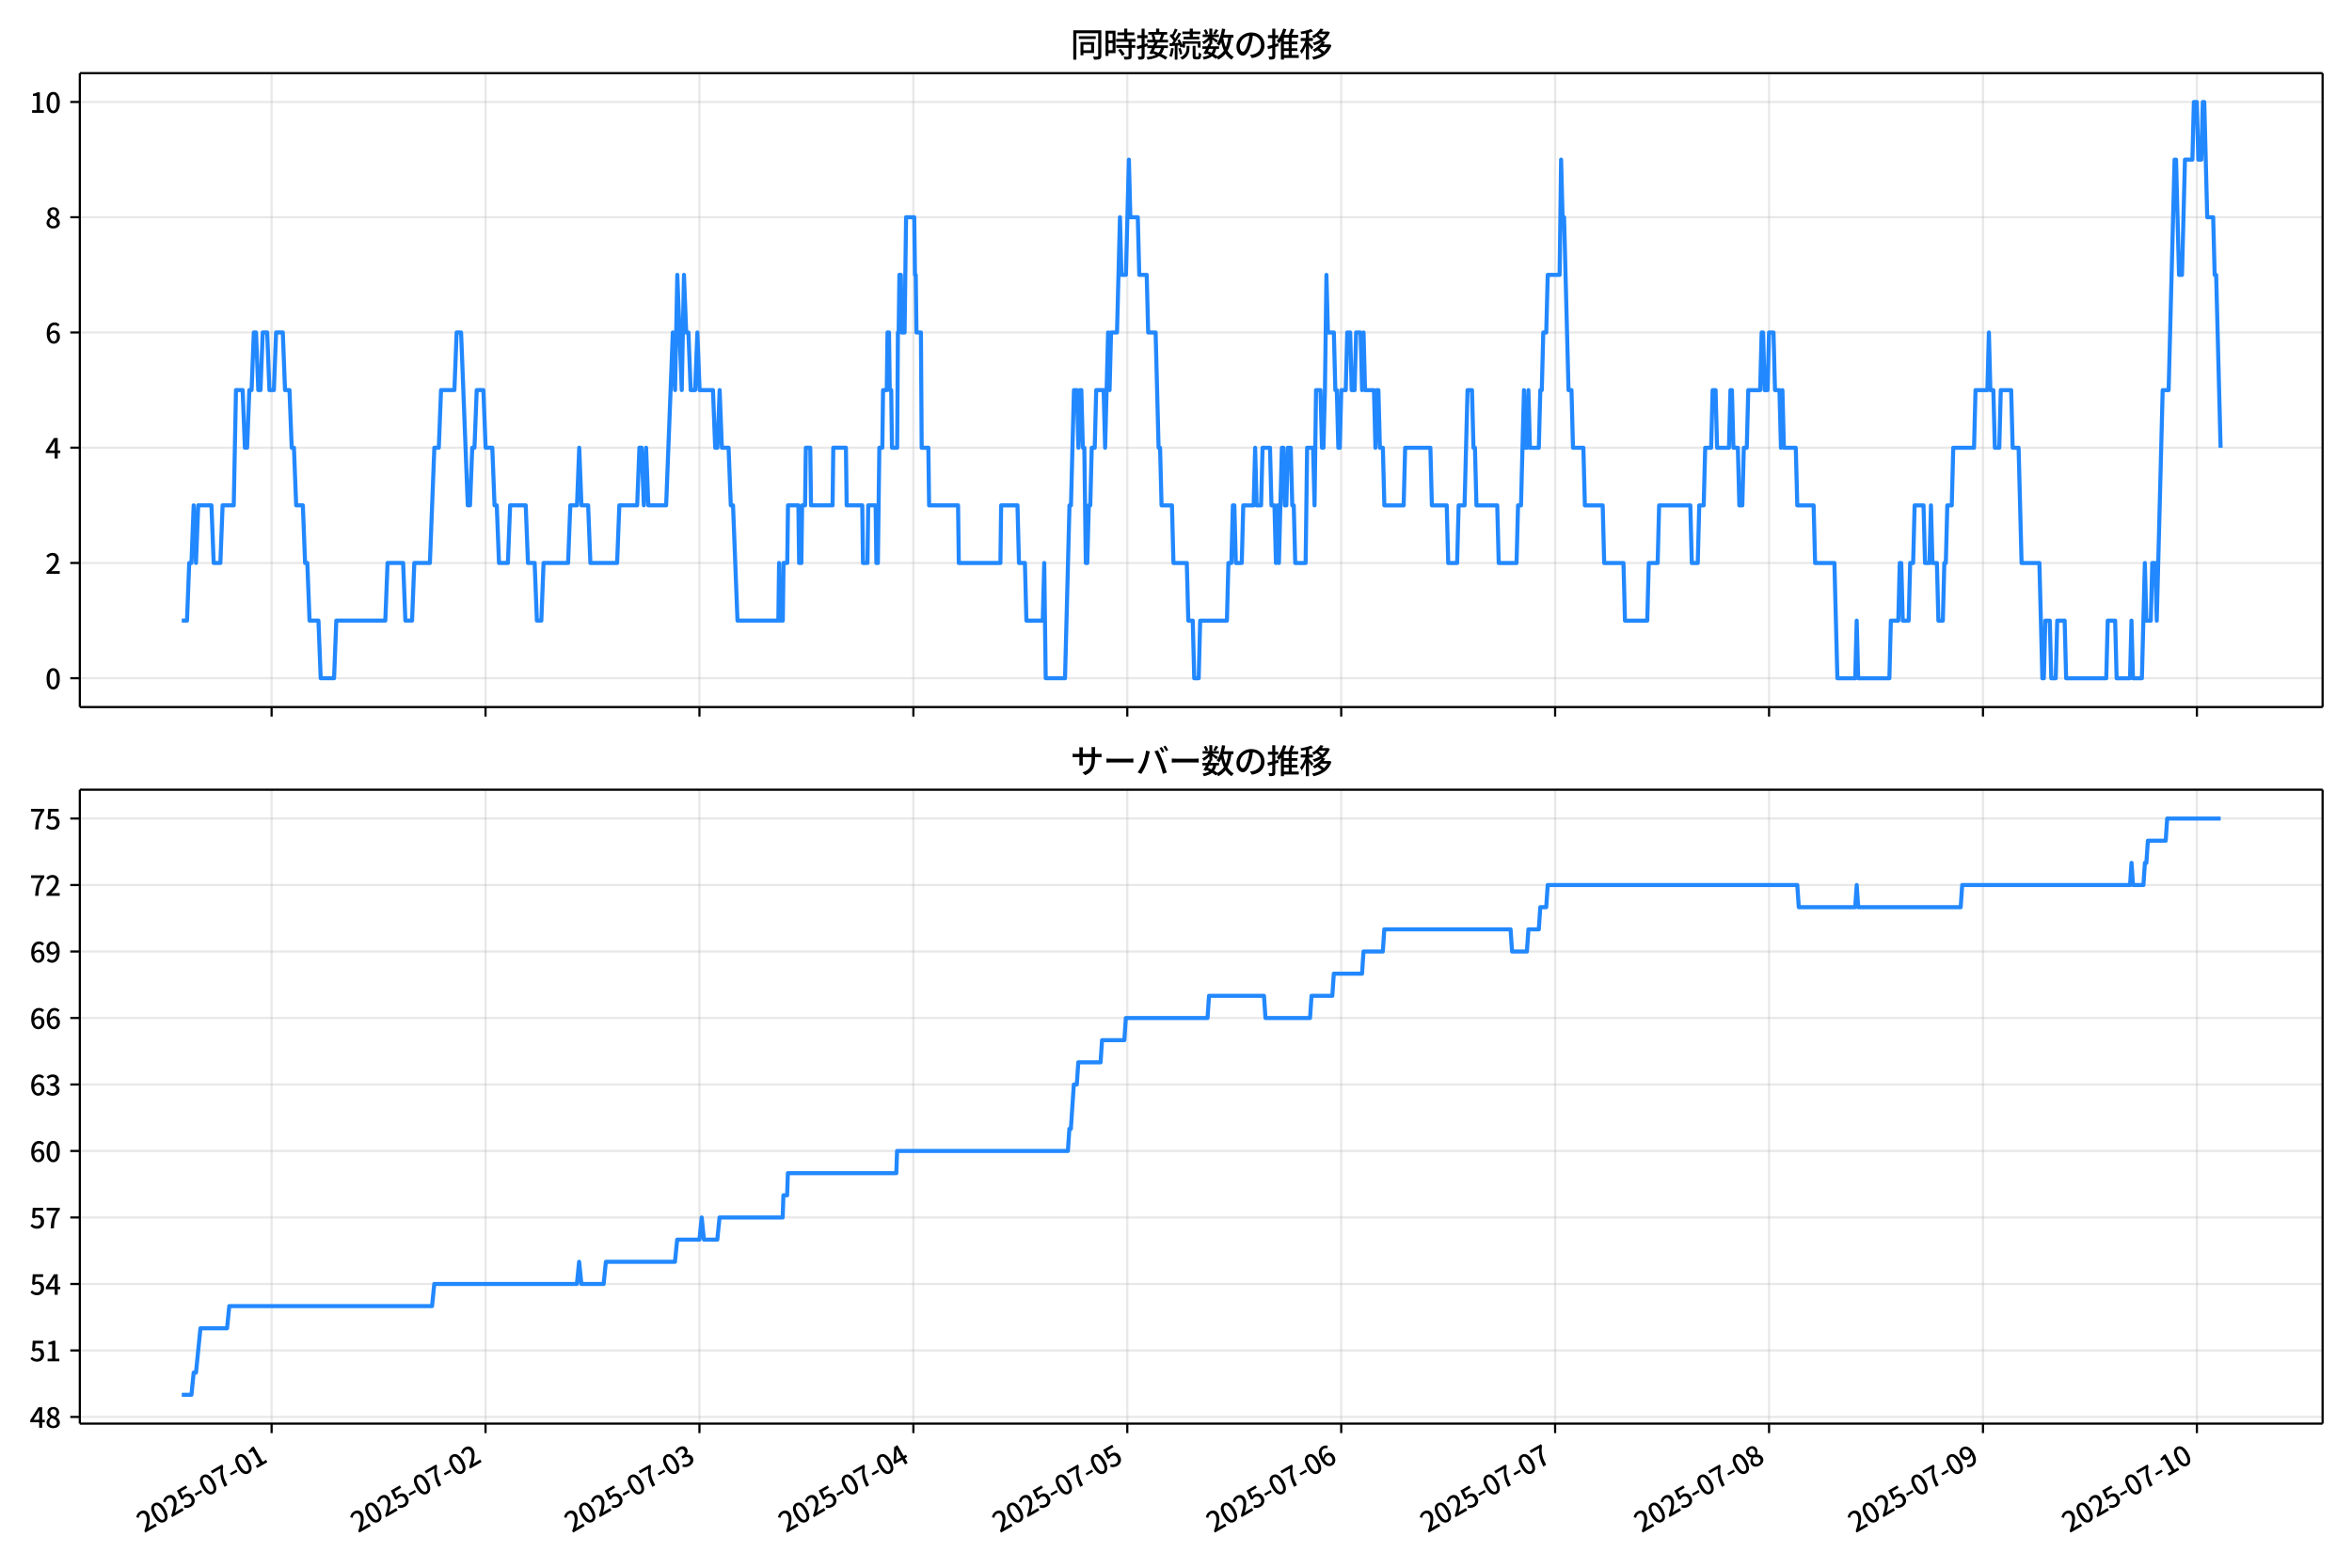 <!DOCTYPE svg  PUBLIC '-//W3C//DTD SVG 1.1//EN'  'http://www.w3.org/Graphics/SVG/1.1/DTD/svg11.dtd'>
<svg version="1.1" viewBox="0 0 864 576" xmlns="http://www.w3.org/2000/svg" xmlns:xlink="http://www.w3.org/1999/xlink">
 <defs>
  <style type="text/css">*{stroke-linejoin: round; stroke-linecap: butt}</style>
 </defs>
 <g id="aa">
  <g id="ab">
   <path d="m0 576h864v-576h-864z" fill="#fff"/>
  </g>
  <g id="ac">
   <g id="ad">
    <path d="m29.32 259.78h823.88v-232.9h-823.88z" fill="#fff"/>
   </g>
   <g id="ae">
    <g id="af">
     <g id="ag">
      <path d="m99.776 259.78v-232.9" clip-path="url(#f)" fill="none" stroke="#b0b0b0" stroke-linecap="square" stroke-opacity=".3" stroke-width=".8"/>
     </g>
     <g id="ah">
      <defs>
       <path id="d" d="m0 0v3.5" stroke="#000" stroke-width=".8"/>
      </defs>
      <use x="99.776" y="259.778" stroke="#000000" stroke-width=".8" xlink:href="#d"/>
     </g>
    </g>
    <g id="ai">
     <g id="aj">
      <path d="m178.36 259.78v-232.9" clip-path="url(#f)" fill="none" stroke="#b0b0b0" stroke-linecap="square" stroke-opacity=".3" stroke-width=".8"/>
     </g>
     <g id="ak">
      <use x="178.359" y="259.778" stroke="#000000" stroke-width=".8" xlink:href="#d"/>
     </g>
    </g>
    <g id="al">
     <g id="am">
      <path d="m256.94 259.78v-232.9" clip-path="url(#f)" fill="none" stroke="#b0b0b0" stroke-linecap="square" stroke-opacity=".3" stroke-width=".8"/>
     </g>
     <g id="an">
      <use x="256.942" y="259.778" stroke="#000000" stroke-width=".8" xlink:href="#d"/>
     </g>
    </g>
    <g id="ao">
     <g id="ap">
      <path d="m335.52 259.78v-232.9" clip-path="url(#f)" fill="none" stroke="#b0b0b0" stroke-linecap="square" stroke-opacity=".3" stroke-width=".8"/>
     </g>
     <g id="aq">
      <use x="335.524" y="259.778" stroke="#000000" stroke-width=".8" xlink:href="#d"/>
     </g>
    </g>
    <g id="ar">
     <g id="as">
      <path d="m414.11 259.78v-232.9" clip-path="url(#f)" fill="none" stroke="#b0b0b0" stroke-linecap="square" stroke-opacity=".3" stroke-width=".8"/>
     </g>
     <g id="at">
      <use x="414.107" y="259.778" stroke="#000000" stroke-width=".8" xlink:href="#d"/>
     </g>
    </g>
    <g id="au">
     <g id="av">
      <path d="m492.69 259.78v-232.9" clip-path="url(#f)" fill="none" stroke="#b0b0b0" stroke-linecap="square" stroke-opacity=".3" stroke-width=".8"/>
     </g>
     <g id="aw">
      <use x="492.689" y="259.778" stroke="#000000" stroke-width=".8" xlink:href="#d"/>
     </g>
    </g>
    <g id="ax">
     <g id="ay">
      <path d="m571.27 259.78v-232.9" clip-path="url(#f)" fill="none" stroke="#b0b0b0" stroke-linecap="square" stroke-opacity=".3" stroke-width=".8"/>
     </g>
     <g id="az">
      <use x="571.272" y="259.778" stroke="#000000" stroke-width=".8" xlink:href="#d"/>
     </g>
    </g>
    <g id="ba">
     <g id="bb">
      <path d="m649.85 259.78v-232.9" clip-path="url(#f)" fill="none" stroke="#b0b0b0" stroke-linecap="square" stroke-opacity=".3" stroke-width=".8"/>
     </g>
     <g id="bc">
      <use x="649.854" y="259.778" stroke="#000000" stroke-width=".8" xlink:href="#d"/>
     </g>
    </g>
    <g id="bd">
     <g id="be">
      <path d="m728.44 259.78v-232.9" clip-path="url(#f)" fill="none" stroke="#b0b0b0" stroke-linecap="square" stroke-opacity=".3" stroke-width=".8"/>
     </g>
     <g id="bf">
      <use x="728.437" y="259.778" stroke="#000000" stroke-width=".8" xlink:href="#d"/>
     </g>
    </g>
    <g id="bg">
     <g id="bh">
      <path d="m807.02 259.78v-232.9" clip-path="url(#f)" fill="none" stroke="#b0b0b0" stroke-linecap="square" stroke-opacity=".3" stroke-width=".8"/>
     </g>
     <g id="bi">
      <use x="807.02" y="259.778" stroke="#000000" stroke-width=".8" xlink:href="#d"/>
     </g>
    </g>
   </g>
   <g id="bj">
    <g id="bk">
     <g id="bl">
      <path d="m29.32 249.19h823.88" clip-path="url(#f)" fill="none" stroke="#b0b0b0" stroke-linecap="square" stroke-opacity=".3" stroke-width=".8"/>
     </g>
     <g id="bm">
      <defs>
       <path id="g" d="m0 0h-3.5" stroke="#000" stroke-width=".8"/>
      </defs>
      <use x="29.32" y="249.191" stroke="#000000" stroke-width=".8" xlink:href="#g"/>
     </g>
     <g id="bn">
      <!-- 0 -->
      <g transform="translate(16.62 253.18) scale(.1 -.1)">
       <defs>
        <path id="a" transform="scale(.016)" d="m1830-90q-460 0-806 275-346 276-535 823-188 547-188 1366 0 820 188 1357 189 538 535 803 346 266 806 266 461 0 800-269 340-269 528-803 189-534 189-1354 0-819-189-1366-188-547-528-823-339-275-800-275zm0 589q237 0 422 185 186 186 288 599 103 413 103 1091 0 679-103 1082-102 403-288 582-185 180-422 180-236 0-422-180-186-179-292-582-105-403-105-1082 0-678 105-1091 106-413 292-599 186-185 422-185z"/>
       </defs>
       <use xlink:href="#a"/>
      </g>
     </g>
    </g>
    <g id="bo">
     <g id="bp">
      <path d="m29.32 206.85h823.88" clip-path="url(#f)" fill="none" stroke="#b0b0b0" stroke-linecap="square" stroke-opacity=".3" stroke-width=".8"/>
     </g>
     <g id="bq">
      <use x="29.32" y="206.846" stroke="#000000" stroke-width=".8" xlink:href="#g"/>
     </g>
     <g id="br">
      <!-- 2 -->
      <g transform="translate(16.62 210.83) scale(.1 -.1)">
       <defs>
        <path id="b" transform="scale(.016)" d="m282 0v429q697 621 1164 1136 468 515 701 956 234 442 234 826 0 256-87 451-86 196-262 301-176 106-445 106-275 0-506-151-230-150-422-368l-416 410q301 333 637 518 336 186 803 186 429 0 749-176t496-493 176-745q0-455-224-919t-615-935q-390-470-889-950 186 20 394 36t374 16h1184v-634h-3046z"/>
       </defs>
       <use xlink:href="#b"/>
      </g>
     </g>
    </g>
    <g id="bs">
     <g id="bt">
      <path d="m29.32 164.5h823.88" clip-path="url(#f)" fill="none" stroke="#b0b0b0" stroke-linecap="square" stroke-opacity=".3" stroke-width=".8"/>
     </g>
     <g id="bu">
      <use x="29.32" y="164.501" stroke="#000000" stroke-width=".8" xlink:href="#g"/>
     </g>
     <g id="bv">
      <!-- 4 -->
      <g transform="translate(16.62 168.49) scale(.1 -.1)">
       <defs>
        <path id="k" transform="scale(.016)" d="m2170 0v3072q0 192 12 457 13 266 20 458h-26q-90-179-183-365-92-185-195-364l-921-1415h2579v-576h-3328v493l1875 2957h858v-4717h-691z"/>
       </defs>
       <use xlink:href="#k"/>
      </g>
     </g>
    </g>
    <g id="bw">
     <g id="bx">
      <path d="m29.32 122.16h823.88" clip-path="url(#f)" fill="none" stroke="#b0b0b0" stroke-linecap="square" stroke-opacity=".3" stroke-width=".8"/>
     </g>
     <g id="by">
      <use x="29.32" y="122.156" stroke="#000000" stroke-width=".8" xlink:href="#g"/>
     </g>
     <g id="bz">
      <!-- 6 -->
      <g transform="translate(16.62 126.14) scale(.1 -.1)">
       <defs>
        <path id="j" transform="scale(.016)" d="m1971-90q-339 0-634 144-294 144-518 435-224 292-352 733-128 442-128 1044 0 678 147 1161 148 483 397 784 250 301 570 445t665 144q397 0 688-147 292-147 490-359l-403-448q-128 154-327 253-198 99-409 99-307 0-567-182-259-182-413-605-153-422-153-1145 0-608 115-1002t326-589q212-195 493-195 212 0 375 121 163 122 259 343t96 522q0 300-90 511-89 212-259 320-169 109-419 109-211 0-451-134t-458-461l-25 538q134 192 313 323t374 201q196 71 375 71 397 0 694-163 298-163 467-490 170-326 170-825 0-468-195-817-195-348-512-544-317-195-701-195z"/>
       </defs>
       <use xlink:href="#j"/>
      </g>
     </g>
    </g>
    <g id="ca">
     <g id="cb">
      <path d="m29.32 79.811h823.88" clip-path="url(#f)" fill="none" stroke="#b0b0b0" stroke-linecap="square" stroke-opacity=".3" stroke-width=".8"/>
     </g>
     <g id="cc">
      <use x="29.32" y="79.811" stroke="#000000" stroke-width=".8" xlink:href="#g"/>
     </g>
     <g id="cd">
      <!-- 8 -->
      <g transform="translate(16.62 83.796) scale(.1 -.1)">
       <defs>
        <path id="m" transform="scale(.016)" d="m1830-90q-441 0-787 163-345 164-547 448-202 285-202 650 0 314 122 557t314 419 403 291v32q-256 186-442 458-185 272-185 643 0 365 176 640t480 425q304 151 694 151 410 0 704-160t457-439q164-278 164-649 0-237-96-448t-234-381q-137-169-291-278v-32q218-115 397-285 179-169 288-406t109-557q0-346-189-628-189-281-532-448-342-166-803-166zm314 2708q205 198 310 419 106 221 106 464 0 211-83 384t-247 272q-163 99-393 99-288 0-480-183-192-182-192-502 0-256 134-429 135-172 359-294t486-230zm-294-2170q236 0 418 89 183 90 285 253 103 164 103 388 0 211-90 367-89 157-246 272-157 116-368 215t-454 195q-244-173-398-426-153-252-153-553 0-237 118-416 119-179 324-282 205-102 461-102z"/>
       </defs>
       <use xlink:href="#m"/>
      </g>
     </g>
    </g>
    <g id="ce">
     <g id="cf">
      <path d="m29.32 37.466h823.88" clip-path="url(#f)" fill="none" stroke="#b0b0b0" stroke-linecap="square" stroke-opacity=".3" stroke-width=".8"/>
     </g>
     <g id="cg">
      <use x="29.32" y="37.466" stroke="#000000" stroke-width=".8" xlink:href="#g"/>
     </g>
     <g id="ch">
      <!-- 10 -->
      <g transform="translate(10.92 41.451) scale(.1 -.1)">
       <defs>
        <path id="l" transform="scale(.016)" d="m544 0v608h1037v3277h-845v467q333 58 579 147 247 90 451 218h557v-4109h915v-608h-2694z"/>
       </defs>
       <use xlink:href="#l"/>
       <use transform="translate(57)" xlink:href="#a"/>
      </g>
     </g>
    </g>
   </g>
   <g id="ci">
    <path d="m66.769 228.02h1.922l.817-21.173h.821l.817-21.173.849 21.173.815-21.173h4.866l.819 21.173h2.456l.819-21.173h4.093l.819-42.345h2.456l.819 21.173h.819l.819-21.173h.819l.819-21.173h.819l.819 21.173h.819l.819-21.173h1.637l.819 21.173h1.637l.819-21.173h2.456l.819 21.173h1.637l.819 21.173h.819l.819 21.173h2.456l.819 21.173h.819l.819 21.173h3.274l.819 21.173h4.911l.819-21.173h18.009l.819-21.173h5.73l.819 21.173h2.456l.819-21.173h5.73l1.637-42.345h1.637l.819-21.173h4.911l.819-21.173h1.637l2.456 63.518h.819l.819-21.173h.819l.819-21.173h2.456l.819 21.173h2.456l.819 21.173h.819l.819 21.173h3.274l.819-21.173h5.73l.819 21.173h2.456l.819 21.173h1.637l.819-21.173h9.004l.819-21.173h2.456l.819-21.173.819 21.173h2.456l.819 21.173h9.823l.819-21.173h6.548l.819-21.173h.819l.819 21.173.819-21.173.819 21.173h6.548l2.456-63.518.819 21.173.819-42.345 1.637 42.345.819-42.345.819 21.173h.819l.819 21.173h1.637l.819-21.173.819 21.173h4.911l.819 21.173h.819l.819-21.173.819 21.173h2.456l.819 21.173h.819l1.637 42.345h15.007l.273-21.173.273 21.173h1.091l.273-21.173h1.364l.273-21.173h3.82l.273 21.173h.819l.273-21.173h1.091l.273-21.173h1.637l.273 21.173h7.913l.273-21.173h4.639l.273 21.173h5.73l.273 21.173h1.637l.273-21.173h2.729l.273 21.173h.546l.546-42.345h1.091l.273-21.173h1.364l.273-21.173h.546l.273 21.173h.546l.273 21.173h1.91l.273-42.345h.273l.273-21.173h.546l.273 21.173h1.091l.546-42.345h3.001l.273 21.173h.273l.273 21.173h1.637l.273 42.345h2.456l.273 21.173h10.641l.273 21.173h15.28l.273-21.173h6.003l.546 21.173h2.183l.546 21.173h6.003l.546-21.173.546 42.345h7.094l1.637-63.518h.546l1.091-42.345h1.091l.546 21.173.546-21.173h.546l.546 21.173h.546l.546 42.345h.546l.546-21.173h.546l.546-21.173h1.091l.546-21.173h2.729l.546 21.173 1.091-42.345.546 21.173.546-21.173h2.183l1.091-42.345.546 21.173h1.637l1.091-42.345.546 21.173h2.729l.546 21.173h2.729l.546 21.173h2.729l1.091 42.345h.546l.546 21.173h3.82l.546 21.173h4.911l.546 21.173h1.637l.546 21.173h1.637l.546-21.173h9.823l.546-21.173h1.091l.546-21.173h.546l.546 21.173h2.183l.546-21.173h3.82l.546-21.173.546 21.173h1.637l.546-21.173h2.729l.546 21.173h1.091l.546 21.173.546-21.173.546 21.173 1.091-42.345h.546l.546 21.173h.546l.546-21.173h1.091l.546 21.173h.546l.546 21.173h3.82l.546-42.345h2.183l.546 21.173.546-42.345h1.637l.546 21.173h.546l.546-21.173.546-42.345.546 21.173h2.183l.546 21.173h.546l.546 21.173h.546l.546-21.173h1.637l.546-21.173h1.091l.546 21.173h1.091l.546-21.173h1.637l.546 21.173.546-21.173.546 21.173h3.274l.546 21.173.546-21.173h.546l.546 21.173h1.091l.546 21.173h7.094l.546-21.173h9.277l.546 21.173h5.457l.546 21.173h3.274l.546-21.173h2.183l1.091-42.345h1.637l.546 21.173h.546l.546 21.173h7.64l.546 21.173h6.548l.546-21.173h1.091l1.091-42.345.546 21.173h.546l.546-21.173.546 21.173h3.274l.546-21.173h.546l.546-21.173h1.091l.546-21.173h4.366l.546-42.345.546 21.173h.546l1.637 63.518h1.091l.546 21.173h3.82l.546 21.173h6.548l.546 21.173h7.094l.546 21.173h8.186l.546-21.173h3.274l.546-21.173h11.46l.546 21.173h2.183l.546-21.173h1.637l.546-21.173h2.183l.546-21.173h1.091l.546 21.173h4.366l.546-21.173h.546l.546 21.173h1.637l.546 21.173h1.091l.546-21.173h1.091l.546-21.173h4.366l.546-21.173h.546l.546 21.173h1.091l.546-21.173h1.637l.546 21.173h1.637l.546 21.173.546-21.173.546 21.173h4.366l.546 21.173h6.003l.546 21.173h7.094l1.091 42.345h6.548l.546-21.173.546 21.173h11.46l.546-21.173h2.729l.546-21.173h.546l.546 21.173h2.183l.546-21.173h1.091l.546-21.173h3.274l.546 21.173h1.637l.546-21.173.546 21.173h1.637l.546 21.173h1.637l.546-21.173h.546l.546-21.173h1.637l.546-21.173h7.64l.546-21.173h4.366l.546-21.173.546 21.173h1.091l.546 21.173h1.637l.546-21.173h3.82l.546 21.173h2.183l1.091 42.345h6.548l1.091 42.345h.546l.546-21.173h1.637l.546 21.173h1.637l.546-21.173h2.729l.546 21.173h14.734l.546-21.173h2.729l.546 21.173h4.911l.546-21.173.546 21.173h3.274l1.091-42.345.546 21.173h1.637l.546-21.173h1.091l.546 21.173 2.183-84.69h2.183l2.183-84.69h.546l1.091 42.345h1.091l1.091-42.345h2.729l.546-21.173h1.091l.546 21.173h1.091l.546-21.173h.546l1.091 42.345h2.183l.546 21.173h.546l1.637 63.518v0" clip-path="url(#f)" fill="none" stroke="#28f" stroke-linecap="square" stroke-width="1.5"/>
   </g>
   <g id="cj">
    <path d="m29.32 259.78v-232.9" fill="none" stroke="#000" stroke-linecap="square" stroke-width=".8"/>
   </g>
   <g id="ck">
    <path d="m853.2 259.78v-232.9" fill="none" stroke="#000" stroke-linecap="square" stroke-width=".8"/>
   </g>
   <g id="cl">
    <path d="m29.32 259.78h823.88" fill="none" stroke="#000" stroke-linecap="square" stroke-width=".8"/>
   </g>
   <g id="cm">
    <path d="m29.32 26.88h823.88" fill="none" stroke="#000" stroke-linecap="square" stroke-width=".8"/>
   </g>
   <g id="cn">
    <!-- 同時接続数の推移 -->
    <g transform="translate(393.26 20.88) scale(.12 -.12)">
     <defs>
      <path id="x" transform="scale(.016)" d="m1587 3936h3232v-518h-3232v518zm320-1114h557v-2534h-557v2534zm301 0h2291v-2086h-2291v512h1734v1069h-1734v505zm-1683 2260h5113v-570h-4524v-5056h-589v5626zm4768 0h595v-4896q0-250-67-397t-227-218q-160-77-426-96t-675-19q-13 83-45 192t-77 218q-45 108-89 185 281-13 527-13 247 0 330 0 83 7 118 42 36 35 36 112v4890z"/>
      <path id="v" transform="scale(.016)" d="m2714 4672h3238v-525h-3238v525zm-244-1235h3712v-538h-3712v538zm20-1184h3635v-531h-3635v531zm1523 3155h595v-2310h-595v2310zm832-2451h589v-2823q0-230-61-364-61-135-227-199-167-70-423-86t-633-16q-20 121-78 285-57 163-121 284 275-6 509-9t310-3q77 6 106 28 29 23 29 93v2810zm-2023-1677 487 282q153-160 313-352t294-381q135-189 206-343l-519-313q-64 153-189 348-124 196-278 394-154 199-314 365zm-2086 3718h1619v-4281h-1619v544h1056v3187h-1056v550zm32-1843h1293v-537h-1293v537zm-320 1843h563v-4832h-563v4832z"/>
      <path id="w" transform="scale(.016)" d="m3866 5408h614v-870h-614v870zm-1479-653h3597v-518h-3597v518zm-230-1485h4e3v-518h-4e3v518zm825 922 519 102q64-160 121-342 58-182 96-352 39-170 45-304l-544-128q-6 134-42 313-35 180-83 365-48 186-112 346zm1856 109 589-71q-96-275-202-557-105-281-195-486l-518 77q58 147 122 329 64 183 118 372t86 336zm-2643-2106h3943v-518h-3943v518zm1408 685 602-115q-167-371-362-784t-390-797-362-685l-525 179q160 288 346 666t368 784 323 752zm-659-2157 358 403q352-102 733-240 381-137 752-304 371-166 697-336 327-169 558-329l-384-461q-218 160-532 336-313 176-685 345-371 170-755 323-384 154-742 263zm1894 1114 583-71q-122-550-353-944-230-393-604-662t-922-435q-547-167-1296-269-25 128-93 269-67 141-137 230 678 64 1168 192t819 349q330 221 531 550 202 330 304 791zm-4684 217q396 90 953 240 557 151 1120 311l77-544q-525-154-1053-311-528-156-963-284l-134 588zm121 2093h1965v-563h-1965v563zm819 1248h576v-5229q0-236-51-374t-192-208q-141-77-355-99-214-23-541-16-13 115-64 288t-109 294q205-6 381-6t234 0q64 0 92 28 29 29 29 93v5229z"/>
      <path id="u" transform="scale(.016)" d="m4058 5408h595v-1798h-595v1798zm-1415-563h3443v-499h-3443v499zm231-992h3008v-499h-3008v499zm-224-877h3475v-1203h-531v729h-2432v-729h-512v1203zm1964-877h551v-1881q0-122 22-157 23-35 106-35 25 0 92 0 68 0 135 0t99 0q51 0 83 54t45 224 19 515q90-70 234-131t259-93q-19-429-83-662-64-234-183-326-118-93-316-93-39 0-103 0t-134 0-138 0q-67 0-99 0-237 0-365 64t-176 218q-48 153-48 422v1881zm-1164-6h550v-455q0-243-48-528-48-284-186-579-137-294-409-572-272-279-727-503-70 90-192 208-121 118-230 195 416 205 665 438 250 234 371 474 122 240 164 467 42 228 42 413v442zm-2240 3309 524-192q-121-244-259-503-137-259-275-496t-259-416l-410 173q122 186 246 438 125 253 240 515 116 263 193 481zm716-743 500-230q-224-359-496-756-272-396-548-764-275-368-518-650l-358 205q179 211 377 483 199 272 387 569 189 298 358 592 170 295 298 551zm-1721-665 307 403q166-154 339-340 173-185 320-364t224-327l-326-460q-77 160-218 348-141 189-314 384-172 196-332 356zm1485-832 435 179q128-211 249-458 122-246 215-474 93-227 137-412l-473-211q-32 185-119 422-86 237-201 486-115 250-243 468zm-1530-583q422 26 998 54 576 29 1184 68l7-499q-570-45-1127-84-556-38-992-70l-70 531zm1702-992 436 135q121-276 214-596t118-556l-454-148q-26 237-112 563-86 327-202 602zm-1363 109 499-83q-57-455-163-897-105-441-253-748-51 32-134 73-83 42-170 83-86 42-144 62 148 294 234 697t131 813zm691 627h525v-2861h-525v2861z"/>
      <path id="o" transform="scale(.016)" d="m224 2022h3187v-499h-3187v499zm51 2247h3111v-487h-3111v487zm1127-1735 563-121q-154-320-333-672t-352-679q-173-326-326-582l-532 173q148 243 324 566t345 669q170 346 311 646zm934-832 563-64q-89-480-262-838t-461-614-701-432-976-298q-25 128-99 269t-157 237q659 102 1085 303 426 202 666 554t342 883zm422 3597 519-211q-147-218-298-436-150-217-278-377l-403 186q121 173 252 413 132 240 208 425zm-1203 109h563v-2957h-563v2957zm-1075-320 448 186q134-192 246-420 112-227 157-393l-467-211q-38 172-147 406t-237 432zm1094-1050 397-236q-160-263-400-529-240-265-519-489-278-224-553-378-51 103-141 237-89 135-179 218 269 109 534 294 266 186 493 416 228 231 368 467zm487-204q83-45 246-145 163-99 352-211t346-211 221-150l-327-423q-83 77-230 198-147 122-317 253-170 132-327 250-156 119-259 189l295 250zm1798 396h2311v-556h-2311v556zm115 1178 615-90q-103-640-263-1235t-384-1101q-224-505-512-889-44 57-134 134t-186 157-166 125q275 339 473 796 199 458 340 995 141 538 217 1108zm1223-1510 614-58q-147-1101-445-1940-297-838-813-1443-515-604-1321-1014-26 71-90 177-64 105-134 208-70 102-128 159 742 346 1212 880 471 535 730 1290 260 755 375 1741zm-1005-135q134-851 387-1597 253-745 659-1305 407-560 1002-874-70-57-154-150-83-93-154-189-70-96-121-179-633 371-1056 988-422 618-688 1434-265 816-425 1783l550 89zm-3309-3065 327 416q377-148 754-330 378-182 701-378 324-195 548-368l-416-435q-211 179-519 378-307 198-666 383-358 186-729 334z"/>
      <path id="t" transform="scale(.016)" d="m3686 4378q-64-493-163-1041-99-547-265-1084-192-653-432-1104t-522-688-595-237q-320 0-596 221-275 221-448 621-172 400-172 931 0 537 220 1017 221 480 611 851 391 372 909 583 519 211 1121 211 576 0 1040-186 464-185 793-515 330-329 502-771 173-441 173-941 0-672-278-1194-278-521-816-851-538-329-1318-444l-378 601q166 20 307 42t263 48q307 70 585 217 279 148 496 375 218 227 342 534 125 308 125 692t-122 713q-121 330-358 573-236 243-582 380-346 138-781 138-525 0-935-186-409-185-694-489-284-304-432-656-147-352-147-678 0-365 89-605 90-240 224-355 135-115 276-115t288 144 297 457q151 314 298 800 147 461 246 982 100 522 145 1021l684-12z"/>
      <path id="p" transform="scale(.016)" d="m2995 2925h2893v-519h-2893v519zm0-1280h2893v-519h-2893v519zm-64-1299h3232v-557h-3232v557zm1312 3577h563v-3763h-563v3763zm429 1466 634-141q-154-390-340-794-185-403-339-684l-512 140q103 199 208 458 106 259 195 528 90 269 154 493zm-1472 25 582-147q-153-518-371-1018-217-499-483-931t-573-758q-38 64-109 160-70 96-147 198-77 103-141 160 416 416 733 1034t509 1302zm128-1203h2720v-537h-2720v-4205h-582v4422l313 320h269zm-3174-2157q396 90 953 240 557 151 1120 311l77-544q-525-154-1053-311-528-156-963-284l-134 588zm121 2093h1965v-563h-1965v563zm819 1248h576v-5229q0-236-51-374t-192-208q-141-77-355-99-214-23-541-16-13 115-64 288t-109 294q205-6 381-6t234 0q64 0 92 28 29 29 29 93v5229z"/>
      <path id="n" transform="scale(.016)" d="m4051 5402 595-109q-281-493-729-941t-1107-806q-39 64-106 144t-141 153q-73 74-137 119 608 288 1011 678t614 762zm-77-557h1511v-493h-1863l352 493zm1293 0h109l109 25 384-179q-192-505-496-905t-695-701q-390-301-845-519-454-217-947-358-44 109-137 253t-176 227q448 109 867 294 419 186 777 445 359 259 631 592t419 730v96zm-1990-954 377 307q167-96 336-218 170-121 320-249 151-128 247-237l-397-332q-90 108-237 236t-317 259q-169 132-329 234zm1107-934 595-109q-307-538-803-1031-496-492-1232-876-38 64-102 144t-138 156q-74 77-138 116 455 217 807 483t604 554q253 288 407 563zm-90-589h1460v-506h-1818l358 506zm1268 0h121l109 26 384-167q-192-614-531-1075t-787-794q-448-332-983-553-534-221-1129-355-45 115-132 269-86 153-176 249 551 96 1043 285 493 189 903 473 410 285 714 669t464 883v90zm-2132-1056 410 339q186-102 384-237 198-134 371-275t282-269l-435-371q-103 128-270 272-166 144-361 288t-381 253zm-2150 3533h589v-5376h-589v5376zm-992-1242h2336v-569h-2336v569zm1024-224 365-160q-96-339-231-707-134-368-291-727-157-358-336-672-179-313-365-537-44 128-134 291t-160 272q173 192 339 457 167 266 323 570 157 304 282 618t208 595zm941 1946 416-467q-314-122-695-221-380-99-784-173-403-74-780-131-20 102-71 236-51 135-102 231 358 58 732 138 375 80 711 179t573 208zm-397-2579q58-45 179-170 122-125 266-266 144-140 259-265t160-183l-352-473q-58 102-157 255-99 154-218 317-118 164-227 311-108 147-185 237l275 237z"/>
     </defs>
     <use xlink:href="#x"/>
     <use transform="translate(100)" xlink:href="#v"/>
     <use transform="translate(200)" xlink:href="#w"/>
     <use transform="translate(300)" xlink:href="#u"/>
     <use transform="translate(400)" xlink:href="#o"/>
     <use transform="translate(500)" xlink:href="#t"/>
     <use transform="translate(600)" xlink:href="#p"/>
     <use transform="translate(700)" xlink:href="#n"/>
    </g>
   </g>
  </g>
  <g id="co">
   <g id="cp">
    <path d="m29.32 523.06h823.88v-232.9h-823.88z" fill="#fff"/>
   </g>
   <g id="cq">
    <g id="cr">
     <g id="cs">
      <path d="m99.776 523.06v-232.9" clip-path="url(#c)" fill="none" stroke="#b0b0b0" stroke-linecap="square" stroke-opacity=".3" stroke-width=".8"/>
     </g>
     <g id="ct">
      <use x="99.776" y="523.055" stroke="#000000" stroke-width=".8" xlink:href="#d"/>
     </g>
     <g id="cu">
      <!-- 2025-07-01 -->
      <g transform="translate(52.987 563.33) rotate(-30) scale(.1 -.1)">
       <defs>
        <path id="h" transform="scale(.016)" d="m1715-90q-365 0-653 90t-506 237q-217 147-383 307l352 480q134-134 294-246t361-183q202-70 452-70 262 0 473 118 212 119 333 346 122 227 122 541 0 460-247 716-246 256-649 256-224 0-384-64t-365-198l-365 237 141 2240h2387v-627h-1747l-109-1204q154 77 307 118 154 42 340 42 397 0 723-160t518-490q192-329 192-847 0-519-224-887t-586-560q-361-192-777-192z"/>
        <path id="e" transform="scale(.016)" d="m301 1536v544h1689v-544h-1689z"/>
        <path id="i" transform="scale(.016)" d="m1235 0q32 646 109 1187t224 1024 384 941 576 938h-2208v627h3027v-455q-409-512-665-989-256-476-397-969t-205-1053-90-1251h-755z"/>
       </defs>
       <use xlink:href="#b"/>
       <use transform="translate(57)" xlink:href="#a"/>
       <use transform="translate(114)" xlink:href="#b"/>
       <use transform="translate(171)" xlink:href="#h"/>
       <use transform="translate(228)" xlink:href="#e"/>
       <use transform="translate(263.7)" xlink:href="#a"/>
       <use transform="translate(320.7)" xlink:href="#i"/>
       <use transform="translate(377.7)" xlink:href="#e"/>
       <use transform="translate(413.4)" xlink:href="#a"/>
       <use transform="translate(470.4)" xlink:href="#l"/>
      </g>
     </g>
    </g>
    <g id="cv">
     <g id="cw">
      <path d="m178.36 523.06v-232.9" clip-path="url(#c)" fill="none" stroke="#b0b0b0" stroke-linecap="square" stroke-opacity=".3" stroke-width=".8"/>
     </g>
     <g id="cx">
      <use x="178.359" y="523.055" stroke="#000000" stroke-width=".8" xlink:href="#d"/>
     </g>
     <g id="cy">
      <!-- 2025-07-02 -->
      <g transform="translate(131.57 563.33) rotate(-30) scale(.1 -.1)">
       <use xlink:href="#b"/>
       <use transform="translate(57)" xlink:href="#a"/>
       <use transform="translate(114)" xlink:href="#b"/>
       <use transform="translate(171)" xlink:href="#h"/>
       <use transform="translate(228)" xlink:href="#e"/>
       <use transform="translate(263.7)" xlink:href="#a"/>
       <use transform="translate(320.7)" xlink:href="#i"/>
       <use transform="translate(377.7)" xlink:href="#e"/>
       <use transform="translate(413.4)" xlink:href="#a"/>
       <use transform="translate(470.4)" xlink:href="#b"/>
      </g>
     </g>
    </g>
    <g id="cz">
     <g id="da">
      <path d="m256.94 523.06v-232.9" clip-path="url(#c)" fill="none" stroke="#b0b0b0" stroke-linecap="square" stroke-opacity=".3" stroke-width=".8"/>
     </g>
     <g id="db">
      <use x="256.942" y="523.055" stroke="#000000" stroke-width=".8" xlink:href="#d"/>
     </g>
     <g id="dc">
      <!-- 2025-07-03 -->
      <g transform="translate(210.15 563.33) rotate(-30) scale(.1 -.1)">
       <defs>
        <path id="r" transform="scale(.016)" d="m1715-90q-371 0-656 90t-503 240q-217 150-377 323l359 474q211-205 479-359 269-153 634-153 269 0 467 92 199 93 311 266t112 423q0 256-125 451t-429 300q-304 106-835 106v551q467 0 732 105 266 106 384 291 119 186 119 423 0 307-192 489-192 183-531 183-269 0-503-119-233-118-438-316l-384 460q282 256 614 413 333 157 737 157 422 0 748-144 327-144 512-413 186-269 186-659 0-403-221-685-221-281-592-422v-26q269-70 490-227t349-400 128-557q0-422-215-726-214-304-573-468-358-163-787-163z"/>
       </defs>
       <use xlink:href="#b"/>
       <use transform="translate(57)" xlink:href="#a"/>
       <use transform="translate(114)" xlink:href="#b"/>
       <use transform="translate(171)" xlink:href="#h"/>
       <use transform="translate(228)" xlink:href="#e"/>
       <use transform="translate(263.7)" xlink:href="#a"/>
       <use transform="translate(320.7)" xlink:href="#i"/>
       <use transform="translate(377.7)" xlink:href="#e"/>
       <use transform="translate(413.4)" xlink:href="#a"/>
       <use transform="translate(470.4)" xlink:href="#r"/>
      </g>
     </g>
    </g>
    <g id="dd">
     <g id="de">
      <path d="m335.52 523.06v-232.9" clip-path="url(#c)" fill="none" stroke="#b0b0b0" stroke-linecap="square" stroke-opacity=".3" stroke-width=".8"/>
     </g>
     <g id="df">
      <use x="335.524" y="523.055" stroke="#000000" stroke-width=".8" xlink:href="#d"/>
     </g>
     <g id="dg">
      <!-- 2025-07-04 -->
      <g transform="translate(288.73 563.33) rotate(-30) scale(.1 -.1)">
       <use xlink:href="#b"/>
       <use transform="translate(57)" xlink:href="#a"/>
       <use transform="translate(114)" xlink:href="#b"/>
       <use transform="translate(171)" xlink:href="#h"/>
       <use transform="translate(228)" xlink:href="#e"/>
       <use transform="translate(263.7)" xlink:href="#a"/>
       <use transform="translate(320.7)" xlink:href="#i"/>
       <use transform="translate(377.7)" xlink:href="#e"/>
       <use transform="translate(413.4)" xlink:href="#a"/>
       <use transform="translate(470.4)" xlink:href="#k"/>
      </g>
     </g>
    </g>
    <g id="dh">
     <g id="di">
      <path d="m414.11 523.06v-232.9" clip-path="url(#c)" fill="none" stroke="#b0b0b0" stroke-linecap="square" stroke-opacity=".3" stroke-width=".8"/>
     </g>
     <g id="dj">
      <use x="414.107" y="523.055" stroke="#000000" stroke-width=".8" xlink:href="#d"/>
     </g>
     <g id="dk">
      <!-- 2025-07-05 -->
      <g transform="translate(367.32 563.33) rotate(-30) scale(.1 -.1)">
       <use xlink:href="#b"/>
       <use transform="translate(57)" xlink:href="#a"/>
       <use transform="translate(114)" xlink:href="#b"/>
       <use transform="translate(171)" xlink:href="#h"/>
       <use transform="translate(228)" xlink:href="#e"/>
       <use transform="translate(263.7)" xlink:href="#a"/>
       <use transform="translate(320.7)" xlink:href="#i"/>
       <use transform="translate(377.7)" xlink:href="#e"/>
       <use transform="translate(413.4)" xlink:href="#a"/>
       <use transform="translate(470.4)" xlink:href="#h"/>
      </g>
     </g>
    </g>
    <g id="dl">
     <g id="dm">
      <path d="m492.69 523.06v-232.9" clip-path="url(#c)" fill="none" stroke="#b0b0b0" stroke-linecap="square" stroke-opacity=".3" stroke-width=".8"/>
     </g>
     <g id="dn">
      <use x="492.689" y="523.055" stroke="#000000" stroke-width=".8" xlink:href="#d"/>
     </g>
     <g id="do">
      <!-- 2025-07-06 -->
      <g transform="translate(445.9 563.33) rotate(-30) scale(.1 -.1)">
       <use xlink:href="#b"/>
       <use transform="translate(57)" xlink:href="#a"/>
       <use transform="translate(114)" xlink:href="#b"/>
       <use transform="translate(171)" xlink:href="#h"/>
       <use transform="translate(228)" xlink:href="#e"/>
       <use transform="translate(263.7)" xlink:href="#a"/>
       <use transform="translate(320.7)" xlink:href="#i"/>
       <use transform="translate(377.7)" xlink:href="#e"/>
       <use transform="translate(413.4)" xlink:href="#a"/>
       <use transform="translate(470.4)" xlink:href="#j"/>
      </g>
     </g>
    </g>
    <g id="dp">
     <g id="dq">
      <path d="m571.27 523.06v-232.9" clip-path="url(#c)" fill="none" stroke="#b0b0b0" stroke-linecap="square" stroke-opacity=".3" stroke-width=".8"/>
     </g>
     <g id="dr">
      <use x="571.272" y="523.055" stroke="#000000" stroke-width=".8" xlink:href="#d"/>
     </g>
     <g id="ds">
      <!-- 2025-07-07 -->
      <g transform="translate(524.48 563.33) rotate(-30) scale(.1 -.1)">
       <use xlink:href="#b"/>
       <use transform="translate(57)" xlink:href="#a"/>
       <use transform="translate(114)" xlink:href="#b"/>
       <use transform="translate(171)" xlink:href="#h"/>
       <use transform="translate(228)" xlink:href="#e"/>
       <use transform="translate(263.7)" xlink:href="#a"/>
       <use transform="translate(320.7)" xlink:href="#i"/>
       <use transform="translate(377.7)" xlink:href="#e"/>
       <use transform="translate(413.4)" xlink:href="#a"/>
       <use transform="translate(470.4)" xlink:href="#i"/>
      </g>
     </g>
    </g>
    <g id="dt">
     <g id="du">
      <path d="m649.85 523.06v-232.9" clip-path="url(#c)" fill="none" stroke="#b0b0b0" stroke-linecap="square" stroke-opacity=".3" stroke-width=".8"/>
     </g>
     <g id="dv">
      <use x="649.854" y="523.055" stroke="#000000" stroke-width=".8" xlink:href="#d"/>
     </g>
     <g id="dw">
      <!-- 2025-07-08 -->
      <g transform="translate(603.06 563.33) rotate(-30) scale(.1 -.1)">
       <use xlink:href="#b"/>
       <use transform="translate(57)" xlink:href="#a"/>
       <use transform="translate(114)" xlink:href="#b"/>
       <use transform="translate(171)" xlink:href="#h"/>
       <use transform="translate(228)" xlink:href="#e"/>
       <use transform="translate(263.7)" xlink:href="#a"/>
       <use transform="translate(320.7)" xlink:href="#i"/>
       <use transform="translate(377.7)" xlink:href="#e"/>
       <use transform="translate(413.4)" xlink:href="#a"/>
       <use transform="translate(470.4)" xlink:href="#m"/>
      </g>
     </g>
    </g>
    <g id="dx">
     <g id="dy">
      <path d="m728.44 523.06v-232.9" clip-path="url(#c)" fill="none" stroke="#b0b0b0" stroke-linecap="square" stroke-opacity=".3" stroke-width=".8"/>
     </g>
     <g id="dz">
      <use x="728.437" y="523.055" stroke="#000000" stroke-width=".8" xlink:href="#d"/>
     </g>
     <g id="ea">
      <!-- 2025-07-09 -->
      <g transform="translate(681.65 563.33) rotate(-30) scale(.1 -.1)">
       <defs>
        <path id="q" transform="scale(.016)" d="m1562-90q-410 0-708 150-297 151-502 356l403 461q141-160 346-256t422-96q224 0 425 102 202 103 352 333 151 230 237 614 87 384 87 941 0 589-115 970t-323 563-496 182q-205 0-372-118-166-118-262-336t-96-525q0-301 86-512 87-211 259-323 173-112 417-112 224 0 460 141 237 141 448 461l32-544q-134-180-313-314t-371-208-384-74q-391 0-689 166-297 167-467 496-169 330-169 823 0 467 195 816t515 541 698 192q339 0 636-138 298-137 519-419 221-281 349-710t128-1018q0-691-141-1187t-391-807q-249-310-563-461-313-150-652-150z"/>
       </defs>
       <use xlink:href="#b"/>
       <use transform="translate(57)" xlink:href="#a"/>
       <use transform="translate(114)" xlink:href="#b"/>
       <use transform="translate(171)" xlink:href="#h"/>
       <use transform="translate(228)" xlink:href="#e"/>
       <use transform="translate(263.7)" xlink:href="#a"/>
       <use transform="translate(320.7)" xlink:href="#i"/>
       <use transform="translate(377.7)" xlink:href="#e"/>
       <use transform="translate(413.4)" xlink:href="#a"/>
       <use transform="translate(470.4)" xlink:href="#q"/>
      </g>
     </g>
    </g>
    <g id="eb">
     <g id="ec">
      <path d="m807.02 523.06v-232.9" clip-path="url(#c)" fill="none" stroke="#b0b0b0" stroke-linecap="square" stroke-opacity=".3" stroke-width=".8"/>
     </g>
     <g id="ed">
      <use x="807.02" y="523.055" stroke="#000000" stroke-width=".8" xlink:href="#d"/>
     </g>
     <g id="ee">
      <!-- 2025-07-10 -->
      <g transform="translate(760.23 563.33) rotate(-30) scale(.1 -.1)">
       <use xlink:href="#b"/>
       <use transform="translate(57)" xlink:href="#a"/>
       <use transform="translate(114)" xlink:href="#b"/>
       <use transform="translate(171)" xlink:href="#h"/>
       <use transform="translate(228)" xlink:href="#e"/>
       <use transform="translate(263.7)" xlink:href="#a"/>
       <use transform="translate(320.7)" xlink:href="#i"/>
       <use transform="translate(377.7)" xlink:href="#e"/>
       <use transform="translate(413.4)" xlink:href="#l"/>
       <use transform="translate(470.4)" xlink:href="#a"/>
      </g>
     </g>
    </g>
   </g>
   <g id="ef">
    <g id="eg">
     <g id="eh">
      <path d="m29.32 520.61h823.88" clip-path="url(#c)" fill="none" stroke="#b0b0b0" stroke-linecap="square" stroke-opacity=".3" stroke-width=".8"/>
     </g>
     <g id="ei">
      <use x="29.32" y="520.612" stroke="#000000" stroke-width=".8" xlink:href="#g"/>
     </g>
     <g id="ej">
      <!-- 48 -->
      <g transform="translate(10.92 524.6) scale(.1 -.1)">
       <use xlink:href="#k"/>
       <use transform="translate(57)" xlink:href="#m"/>
      </g>
     </g>
    </g>
    <g id="ek">
     <g id="el">
      <path d="m29.32 496.18h823.88" clip-path="url(#c)" fill="none" stroke="#b0b0b0" stroke-linecap="square" stroke-opacity=".3" stroke-width=".8"/>
     </g>
     <g id="em">
      <use x="29.32" y="496.183" stroke="#000000" stroke-width=".8" xlink:href="#g"/>
     </g>
     <g id="en">
      <!-- 51 -->
      <g transform="translate(10.92 500.17) scale(.1 -.1)">
       <use xlink:href="#h"/>
       <use transform="translate(57)" xlink:href="#l"/>
      </g>
     </g>
    </g>
    <g id="eo">
     <g id="ep">
      <path d="m29.32 471.75h823.88" clip-path="url(#c)" fill="none" stroke="#b0b0b0" stroke-linecap="square" stroke-opacity=".3" stroke-width=".8"/>
     </g>
     <g id="eq">
      <use x="29.32" y="471.753" stroke="#000000" stroke-width=".8" xlink:href="#g"/>
     </g>
     <g id="er">
      <!-- 54 -->
      <g transform="translate(10.92 475.74) scale(.1 -.1)">
       <use xlink:href="#h"/>
       <use transform="translate(57)" xlink:href="#k"/>
      </g>
     </g>
    </g>
    <g id="es">
     <g id="et">
      <path d="m29.32 447.32h823.88" clip-path="url(#c)" fill="none" stroke="#b0b0b0" stroke-linecap="square" stroke-opacity=".3" stroke-width=".8"/>
     </g>
     <g id="eu">
      <use x="29.32" y="447.323" stroke="#000000" stroke-width=".8" xlink:href="#g"/>
     </g>
     <g id="ev">
      <!-- 57 -->
      <g transform="translate(10.92 451.31) scale(.1 -.1)">
       <use xlink:href="#h"/>
       <use transform="translate(57)" xlink:href="#i"/>
      </g>
     </g>
    </g>
    <g id="ew">
     <g id="ex">
      <path d="m29.32 422.89h823.88" clip-path="url(#c)" fill="none" stroke="#b0b0b0" stroke-linecap="square" stroke-opacity=".3" stroke-width=".8"/>
     </g>
     <g id="ey">
      <use x="29.32" y="422.893" stroke="#000000" stroke-width=".8" xlink:href="#g"/>
     </g>
     <g id="ez">
      <!-- 60 -->
      <g transform="translate(10.92 426.88) scale(.1 -.1)">
       <use xlink:href="#j"/>
       <use transform="translate(57)" xlink:href="#a"/>
      </g>
     </g>
    </g>
    <g id="fa">
     <g id="fb">
      <path d="m29.32 398.46h823.88" clip-path="url(#c)" fill="none" stroke="#b0b0b0" stroke-linecap="square" stroke-opacity=".3" stroke-width=".8"/>
     </g>
     <g id="fc">
      <use x="29.32" y="398.463" stroke="#000000" stroke-width=".8" xlink:href="#g"/>
     </g>
     <g id="fd">
      <!-- 63 -->
      <g transform="translate(10.92 402.45) scale(.1 -.1)">
       <use xlink:href="#j"/>
       <use transform="translate(57)" xlink:href="#r"/>
      </g>
     </g>
    </g>
    <g id="fe">
     <g id="ff">
      <path d="m29.32 374.03h823.88" clip-path="url(#c)" fill="none" stroke="#b0b0b0" stroke-linecap="square" stroke-opacity=".3" stroke-width=".8"/>
     </g>
     <g id="fg">
      <use x="29.32" y="374.033" stroke="#000000" stroke-width=".8" xlink:href="#g"/>
     </g>
     <g id="fh">
      <!-- 66 -->
      <g transform="translate(10.92 378.02) scale(.1 -.1)">
       <use xlink:href="#j"/>
       <use transform="translate(57)" xlink:href="#j"/>
      </g>
     </g>
    </g>
    <g id="fi">
     <g id="fj">
      <path d="m29.32 349.6h823.88" clip-path="url(#c)" fill="none" stroke="#b0b0b0" stroke-linecap="square" stroke-opacity=".3" stroke-width=".8"/>
     </g>
     <g id="fk">
      <use x="29.32" y="349.604" stroke="#000000" stroke-width=".8" xlink:href="#g"/>
     </g>
     <g id="fl">
      <!-- 69 -->
      <g transform="translate(10.92 353.59) scale(.1 -.1)">
       <use xlink:href="#j"/>
       <use transform="translate(57)" xlink:href="#q"/>
      </g>
     </g>
    </g>
    <g id="fm">
     <g id="fn">
      <path d="m29.32 325.17h823.88" clip-path="url(#c)" fill="none" stroke="#b0b0b0" stroke-linecap="square" stroke-opacity=".3" stroke-width=".8"/>
     </g>
     <g id="fo">
      <use x="29.32" y="325.174" stroke="#000000" stroke-width=".8" xlink:href="#g"/>
     </g>
     <g id="fp">
      <!-- 72 -->
      <g transform="translate(10.92 329.16) scale(.1 -.1)">
       <use xlink:href="#i"/>
       <use transform="translate(57)" xlink:href="#b"/>
      </g>
     </g>
    </g>
    <g id="fq">
     <g id="fr">
      <path d="m29.32 300.74h823.88" clip-path="url(#c)" fill="none" stroke="#b0b0b0" stroke-linecap="square" stroke-opacity=".3" stroke-width=".8"/>
     </g>
     <g id="fs">
      <use x="29.32" y="300.744" stroke="#000000" stroke-width=".8" xlink:href="#g"/>
     </g>
     <g id="ft">
      <!-- 75 -->
      <g transform="translate(10.92 304.73) scale(.1 -.1)">
       <use xlink:href="#i"/>
       <use transform="translate(57)" xlink:href="#h"/>
      </g>
     </g>
    </g>
   </g>
   <g id="fu">
    <path d="m66.769 512.47h3.56l.817-8.143h.849l1.635-16.287h9.775l.819-8.143h74.49l.819-8.143h52.388l.819-8.143.819 8.143h8.186l.819-8.143h25.376l.819-8.143h8.186l.819-8.143.819 8.143h4.911l.819-8.143h23.193l.273-8.143h1.364l.273-8.143h39.837l.273-8.143h62.757l.546-8.143h.546l1.091-16.287h1.091l.546-8.143h8.186l.546-8.143h8.186l.546-8.143h30.014l.546-8.143h20.191l.546 8.143h16.371l.546-8.143h7.64l.546-8.143h10.369l.546-8.143h7.094l.546-8.143h46.386l.546 8.143h5.457l.546-8.143h3.82l.546-8.143h2.183l.546-8.143h91.68l.546 8.143h20.737l.546-8.143.546 8.143h37.654l.546-8.143h61.665l.546-8.143.546 8.143h3.82l.546-8.143h.546l.546-8.143h6.548l.546-8.143h19.646v0" clip-path="url(#c)" fill="none" stroke="#28f" stroke-linecap="square" stroke-width="1.5"/>
   </g>
   <g id="fv">
    <path d="m29.32 523.06v-232.9" fill="none" stroke="#000" stroke-linecap="square" stroke-width=".8"/>
   </g>
   <g id="fw">
    <path d="m853.2 523.06v-232.9" fill="none" stroke="#000" stroke-linecap="square" stroke-width=".8"/>
   </g>
   <g id="fx">
    <path d="m29.32 523.06h823.88" fill="none" stroke="#000" stroke-linecap="square" stroke-width=".8"/>
   </g>
   <g id="fy">
    <path d="m29.32 290.16h823.88" fill="none" stroke="#000" stroke-linecap="square" stroke-width=".8"/>
   </g>
   <g id="fz">
    <!-- サーバー数の推移 -->
    <g transform="translate(393.26 284.16) scale(.12 -.12)">
     <defs>
      <path id="z" transform="scale(.016)" d="m4685 2893q0-621-84-1111-83-489-288-877-204-387-569-691t-928-560l-544 512q448 167 781 371 333 205 550 503 218 298 323 739 106 442 106 1075v1620q0 192-10 339-9 147-22 217h723q-6-70-22-217t-16-339v-1581zm-2304 2086q-7-64-23-199-16-134-16-313v-2317q0-128 6-256 7-128 13-224 7-96 13-140h-710q6 44 12 140 7 96 13 221 7 125 7 259v2317q0 122-10 256-9 135-28 256h723zm-1978-1197q45-12 144-22t237-20q138-9 285-9h4217q237 0 394 13t246 26v-679q-76 7-240 13-163 6-393 6h-4224q-147 0-282-3-134-3-234-10-99-6-150-12v697z"/>
      <path id="s" transform="scale(.016)" d="m621 2854q109-6 265-16 157-9 339-16 183-6 349-6 128 0 352 0t509 0 598 0q314 0 624 0 311 0 586 0t486 0q212 0 327 0 230 0 416 16t301 22v-793q-109 6-308 19-198 13-409 13-109 0-324 0-214 0-489 0t-586 0q-310 0-624 0-313 0-598 0t-509 0-352 0q-262 0-525-10-262-9-428-22v793z"/>
      <path id="y" transform="scale(.016)" d="m4941 5037q83-109 176-269t182-320q90-160 154-288l-416-179q-96 192-240 448t-272 435l416 173zm723 275q83-122 182-282 100-160 196-317 96-156 153-271l-416-186q-102 205-246 454-144 250-279 429l410 173zm-4339-3360q102 262 201 556 100 295 183 612t144 630q61 314 93 602l723-147q-19-83-45-183-26-99-48-195t-42-166q-32-154-86-394t-131-512-164-551q-86-278-182-514-115-301-269-618-153-317-326-618-173-300-346-550l-697 294q301 397 563 874t429 880zm3155 198q-96 250-215 531-118 282-243 567-124 285-246 534-122 250-224 429l659 218q96-179 221-429t253-535q128-284 249-566 122-281 218-525 90-230 195-518 106-288 211-592 106-304 195-589 90-285 154-515l-729-237q-84 352-199 736t-240 768-259 723z"/>
     </defs>
     <use xlink:href="#z"/>
     <use transform="translate(100)" xlink:href="#s"/>
     <use transform="translate(200)" xlink:href="#y"/>
     <use transform="translate(300)" xlink:href="#s"/>
     <use transform="translate(400)" xlink:href="#o"/>
     <use transform="translate(500)" xlink:href="#t"/>
     <use transform="translate(600)" xlink:href="#p"/>
     <use transform="translate(700)" xlink:href="#n"/>
    </g>
   </g>
  </g>
 </g>
 <defs>
  <clipPath id="f">
   <rect x="29.32" y="26.88" width="823.88" height="232.9"/>
  </clipPath>
  <clipPath id="c">
   <rect x="29.32" y="290.16" width="823.88" height="232.9"/>
  </clipPath>
 </defs>
</svg>
